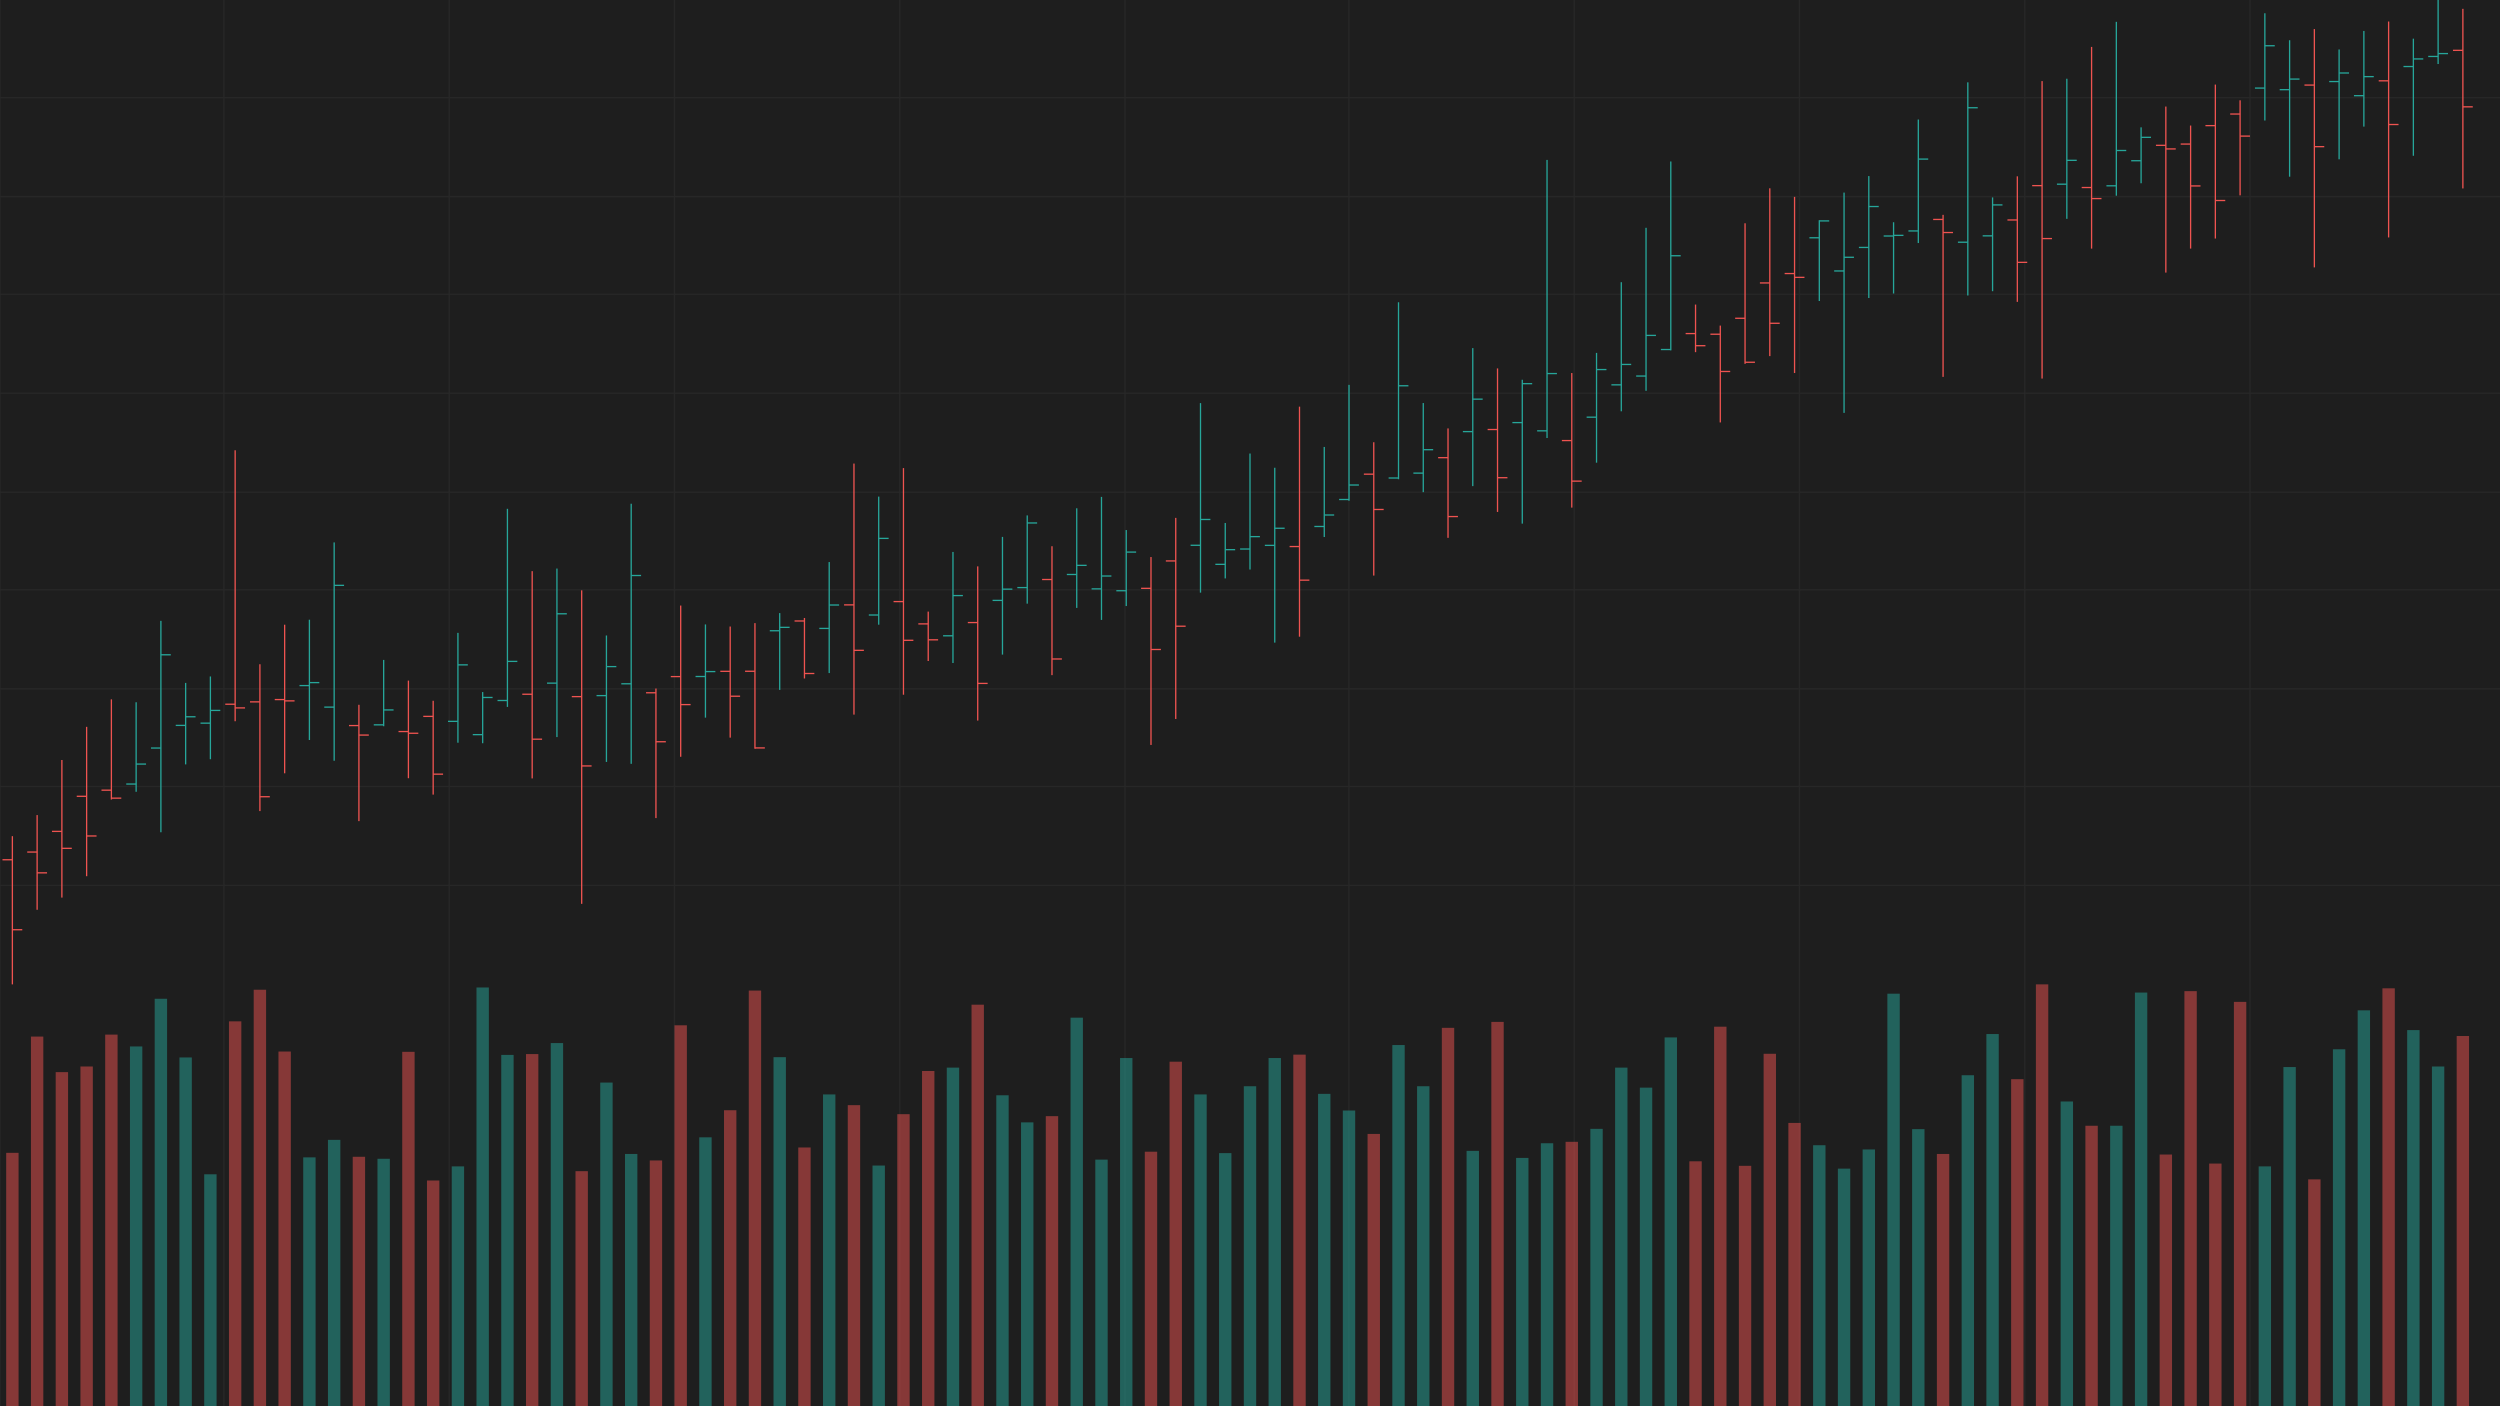 <?xml version="1.0" encoding="utf-8" ?>
<svg baseProfile="full" height="1080" version="1.1" width="1920" xmlns="http://www.w3.org/2000/svg" xmlns:ev="http://www.w3.org/2001/xml-events" xmlns:xlink="http://www.w3.org/1999/xlink"><defs /><rect fill="#1E1E1E" height="100%" width="100%" x="0" y="0" /><g id="grid" opacity="0.25" stroke="#424242" stroke-width="1"><line x1="0" x2="1920" y1="75" y2="75" /><line x1="0" x2="1920" y1="151" y2="151" /><line x1="0" x2="1920" y1="226" y2="226" /><line x1="0" x2="1920" y1="302" y2="302" /><line x1="0" x2="1920" y1="378" y2="378" /><line x1="0" x2="1920" y1="453" y2="453" /><line x1="0" x2="1920" y1="529" y2="529" /><line x1="0" x2="1920" y1="604" y2="604" /><line x1="0" x2="1920" y1="680" y2="680" /><line x1="0" x2="0" y1="0" y2="1080" /><line x1="172" x2="172" y1="0" y2="1080" /><line x1="345" x2="345" y1="0" y2="1080" /><line x1="518" x2="518" y1="0" y2="1080" /><line x1="691" x2="691" y1="0" y2="1080" /><line x1="864" x2="864" y1="0" y2="1080" /><line x1="1036" x2="1036" y1="0" y2="1080" /><line x1="1209" x2="1209" y1="0" y2="1080" /><line x1="1382" x2="1382" y1="0" y2="1080" /><line x1="1555" x2="1555" y1="0" y2="1080" /><line x1="1728" x2="1728" y1="0" y2="1080" /></g><g id="ohlc_bars"><line stroke="#EF5350" stroke-width="1" x1="9.505" x2="9.505" y1="642.183" y2="756.0" /><line stroke="#EF5350" stroke-width="1" x1="1.901" x2="9.505" y1="660.295" y2="660.295" /><line stroke="#EF5350" stroke-width="1" x1="9.505" x2="17.109" y1="714.034" y2="714.034" /><line stroke="#EF5350" stroke-width="1" x1="28.515" x2="28.515" y1="625.986" y2="698.704" /><line stroke="#EF5350" stroke-width="1" x1="20.911" x2="28.515" y1="654.375" y2="654.375" /><line stroke="#EF5350" stroke-width="1" x1="28.515" x2="36.119" y1="670.346" y2="670.346" /><line stroke="#EF5350" stroke-width="1" x1="47.525" x2="47.525" y1="583.68" y2="689.35" /><line stroke="#EF5350" stroke-width="1" x1="39.921" x2="47.525" y1="638.508" y2="638.508" /><line stroke="#EF5350" stroke-width="1" x1="47.525" x2="55.129" y1="651.52" y2="651.52" /><line stroke="#EF5350" stroke-width="1" x1="66.535" x2="66.535" y1="558.216" y2="672.922" /><line stroke="#EF5350" stroke-width="1" x1="58.931" x2="66.535" y1="611.562" y2="611.562" /><line stroke="#EF5350" stroke-width="1" x1="66.535" x2="74.139" y1="642.023" y2="642.023" /><line stroke="#EF5350" stroke-width="1" x1="85.545" x2="85.545" y1="537.114" y2="614.037" /><line stroke="#EF5350" stroke-width="1" x1="77.941" x2="85.545" y1="606.856" y2="606.856" /><line stroke="#EF5350" stroke-width="1" x1="85.545" x2="93.149" y1="612.979" y2="612.979" /><line stroke="#26A69A" stroke-width="1" x1="104.554" x2="104.554" y1="539.332" y2="608.088" /><line stroke="#26A69A" stroke-width="1" x1="96.95" x2="104.554" y1="602.149" y2="602.149" /><line stroke="#26A69A" stroke-width="1" x1="104.554" x2="112.158" y1="586.808" y2="586.808" /><line stroke="#26A69A" stroke-width="1" x1="123.564" x2="123.564" y1="476.806" y2="639.172" /><line stroke="#26A69A" stroke-width="1" x1="115.96" x2="123.564" y1="574.492" y2="574.492" /><line stroke="#26A69A" stroke-width="1" x1="123.564" x2="131.168" y1="502.879" y2="502.879" /><line stroke="#26A69A" stroke-width="1" x1="142.574" x2="142.574" y1="524.472" y2="587.057" /><line stroke="#26A69A" stroke-width="1" x1="134.97" x2="142.574" y1="557.11" y2="557.11" /><line stroke="#26A69A" stroke-width="1" x1="142.574" x2="150.178" y1="550.481" y2="550.481" /><line stroke="#26A69A" stroke-width="1" x1="161.584" x2="161.584" y1="519.529" y2="583.077" /><line stroke="#26A69A" stroke-width="1" x1="153.98" x2="161.584" y1="555.381" y2="555.381" /><line stroke="#26A69A" stroke-width="1" x1="161.584" x2="169.188" y1="545.602" y2="545.602" /><line stroke="#EF5350" stroke-width="1" x1="180.594" x2="180.594" y1="345.806" y2="553.906" /><line stroke="#EF5350" stroke-width="1" x1="172.99" x2="180.594" y1="540.844" y2="540.844" /><line stroke="#EF5350" stroke-width="1" x1="180.594" x2="188.198" y1="543.671" y2="543.671" /><line stroke="#EF5350" stroke-width="1" x1="199.604" x2="199.604" y1="510.139" y2="622.91" /><line stroke="#EF5350" stroke-width="1" x1="192" x2="199.604" y1="539.039" y2="539.039" /><line stroke="#EF5350" stroke-width="1" x1="199.604" x2="207.208" y1="611.89" y2="611.89" /><line stroke="#EF5350" stroke-width="1" x1="218.614" x2="218.614" y1="479.777" y2="593.893" /><line stroke="#EF5350" stroke-width="1" x1="211.01" x2="218.614" y1="537.263" y2="537.263" /><line stroke="#EF5350" stroke-width="1" x1="218.614" x2="226.218" y1="538.27" y2="538.27" /><line stroke="#26A69A" stroke-width="1" x1="237.624" x2="237.624" y1="475.949" y2="568.316" /><line stroke="#26A69A" stroke-width="1" x1="230.02" x2="237.624" y1="526.53" y2="526.53" /><line stroke="#26A69A" stroke-width="1" x1="237.624" x2="245.228" y1="524.244" y2="524.244" /><line stroke="#26A69A" stroke-width="1" x1="256.634" x2="256.634" y1="416.576" y2="584.257" /><line stroke="#26A69A" stroke-width="1" x1="249.03" x2="256.634" y1="543.074" y2="543.074" /><line stroke="#26A69A" stroke-width="1" x1="256.634" x2="264.238" y1="449.551" y2="449.551" /><line stroke="#EF5350" stroke-width="1" x1="275.644" x2="275.644" y1="541.275" y2="630.626" /><line stroke="#EF5350" stroke-width="1" x1="268.04" x2="275.644" y1="557.234" y2="557.234" /><line stroke="#EF5350" stroke-width="1" x1="275.644" x2="283.248" y1="564.538" y2="564.538" /><line stroke="#26A69A" stroke-width="1" x1="294.653" x2="294.653" y1="506.81" y2="557.744" /><line stroke="#26A69A" stroke-width="1" x1="287.05" x2="294.653" y1="556.68" y2="556.68" /><line stroke="#26A69A" stroke-width="1" x1="294.653" x2="302.257" y1="545.231" y2="545.231" /><line stroke="#EF5350" stroke-width="1" x1="313.663" x2="313.663" y1="522.706" y2="597.669" /><line stroke="#EF5350" stroke-width="1" x1="306.059" x2="313.663" y1="561.829" y2="561.829" /><line stroke="#EF5350" stroke-width="1" x1="313.663" x2="321.267" y1="563.146" y2="563.146" /><line stroke="#EF5350" stroke-width="1" x1="332.673" x2="332.673" y1="538.193" y2="610.26" /><line stroke="#EF5350" stroke-width="1" x1="325.069" x2="332.673" y1="550.181" y2="550.181" /><line stroke="#EF5350" stroke-width="1" x1="332.673" x2="340.277" y1="594.553" y2="594.553" /><line stroke="#26A69A" stroke-width="1" x1="351.683" x2="351.683" y1="486.042" y2="570.413" /><line stroke="#26A69A" stroke-width="1" x1="344.079" x2="351.683" y1="554.003" y2="554.003" /><line stroke="#26A69A" stroke-width="1" x1="351.683" x2="359.287" y1="510.613" y2="510.613" /><line stroke="#26A69A" stroke-width="1" x1="370.693" x2="370.693" y1="531.513" y2="570.795" /><line stroke="#26A69A" stroke-width="1" x1="363.089" x2="370.693" y1="564.207" y2="564.207" /><line stroke="#26A69A" stroke-width="1" x1="370.693" x2="378.297" y1="535.658" y2="535.658" /><line stroke="#26A69A" stroke-width="1" x1="389.703" x2="389.703" y1="390.778" y2="542.898" /><line stroke="#26A69A" stroke-width="1" x1="382.099" x2="389.703" y1="537.987" y2="537.987" /><line stroke="#26A69A" stroke-width="1" x1="389.703" x2="397.307" y1="507.954" y2="507.954" /><line stroke="#EF5350" stroke-width="1" x1="408.713" x2="408.713" y1="438.647" y2="597.83" /><line stroke="#EF5350" stroke-width="1" x1="401.109" x2="408.713" y1="533.175" y2="533.175" /><line stroke="#EF5350" stroke-width="1" x1="408.713" x2="416.317" y1="567.702" y2="567.702" /><line stroke="#26A69A" stroke-width="1" x1="427.723" x2="427.723" y1="436.648" y2="566.071" /><line stroke="#26A69A" stroke-width="1" x1="420.119" x2="427.723" y1="524.65" y2="524.65" /><line stroke="#26A69A" stroke-width="1" x1="427.723" x2="435.327" y1="471.389" y2="471.389" /><line stroke="#EF5350" stroke-width="1" x1="446.733" x2="446.733" y1="453.37" y2="694.159" /><line stroke="#EF5350" stroke-width="1" x1="439.129" x2="446.733" y1="535.011" y2="535.011" /><line stroke="#EF5350" stroke-width="1" x1="446.733" x2="454.337" y1="588.236" y2="588.236" /><line stroke="#26A69A" stroke-width="1" x1="465.743" x2="465.743" y1="488.058" y2="585.158" /><line stroke="#26A69A" stroke-width="1" x1="458.139" x2="465.743" y1="534.23" y2="534.23" /><line stroke="#26A69A" stroke-width="1" x1="465.743" x2="473.347" y1="511.949" y2="511.949" /><line stroke="#26A69A" stroke-width="1" x1="484.752" x2="484.752" y1="386.864" y2="586.623" /><line stroke="#26A69A" stroke-width="1" x1="477.149" x2="484.752" y1="525.156" y2="525.156" /><line stroke="#26A69A" stroke-width="1" x1="484.752" x2="492.356" y1="441.99" y2="441.99" /><line stroke="#EF5350" stroke-width="1" x1="503.762" x2="503.762" y1="528.799" y2="628.288" /><line stroke="#EF5350" stroke-width="1" x1="496.158" x2="503.762" y1="532.053" y2="532.053" /><line stroke="#EF5350" stroke-width="1" x1="503.762" x2="511.366" y1="569.661" y2="569.661" /><line stroke="#EF5350" stroke-width="1" x1="522.772" x2="522.772" y1="465.069" y2="581.205" /><line stroke="#EF5350" stroke-width="1" x1="515.168" x2="522.772" y1="519.628" y2="519.628" /><line stroke="#EF5350" stroke-width="1" x1="522.772" x2="530.376" y1="541.129" y2="541.129" /><line stroke="#26A69A" stroke-width="1" x1="541.782" x2="541.782" y1="479.565" y2="551.154" /><line stroke="#26A69A" stroke-width="1" x1="534.178" x2="541.782" y1="519.559" y2="519.559" /><line stroke="#26A69A" stroke-width="1" x1="541.782" x2="549.386" y1="515.776" y2="515.776" /><line stroke="#EF5350" stroke-width="1" x1="560.792" x2="560.792" y1="481.177" y2="566.505" /><line stroke="#EF5350" stroke-width="1" x1="553.188" x2="560.792" y1="515.581" y2="515.581" /><line stroke="#EF5350" stroke-width="1" x1="560.792" x2="568.396" y1="534.696" y2="534.696" /><line stroke="#EF5350" stroke-width="1" x1="579.802" x2="579.802" y1="478.552" y2="575.02" /><line stroke="#EF5350" stroke-width="1" x1="572.198" x2="579.802" y1="515.526" y2="515.526" /><line stroke="#EF5350" stroke-width="1" x1="579.802" x2="587.406" y1="574.4" y2="574.4" /><line stroke="#26A69A" stroke-width="1" x1="598.812" x2="598.812" y1="470.852" y2="529.835" /><line stroke="#26A69A" stroke-width="1" x1="591.208" x2="598.812" y1="484.413" y2="484.413" /><line stroke="#26A69A" stroke-width="1" x1="598.812" x2="606.416" y1="481.81" y2="481.81" /><line stroke="#EF5350" stroke-width="1" x1="617.822" x2="617.822" y1="474.607" y2="521.084" /><line stroke="#EF5350" stroke-width="1" x1="610.218" x2="617.822" y1="476.914" y2="476.914" /><line stroke="#EF5350" stroke-width="1" x1="617.822" x2="625.426" y1="517.247" y2="517.247" /><line stroke="#26A69A" stroke-width="1" x1="636.832" x2="636.832" y1="431.663" y2="516.91" /><line stroke="#26A69A" stroke-width="1" x1="629.228" x2="636.832" y1="482.63" y2="482.63" /><line stroke="#26A69A" stroke-width="1" x1="636.832" x2="644.436" y1="464.649" y2="464.649" /><line stroke="#EF5350" stroke-width="1" x1="655.842" x2="655.842" y1="356.016" y2="548.822" /><line stroke="#EF5350" stroke-width="1" x1="648.238" x2="655.842" y1="464.55" y2="464.55" /><line stroke="#EF5350" stroke-width="1" x1="655.842" x2="663.446" y1="499.458" y2="499.458" /><line stroke="#26A69A" stroke-width="1" x1="674.851" x2="674.851" y1="381.392" y2="479.775" /><line stroke="#26A69A" stroke-width="1" x1="667.248" x2="674.851" y1="472.33" y2="472.33" /><line stroke="#26A69A" stroke-width="1" x1="674.851" x2="682.455" y1="413.483" y2="413.483" /><line stroke="#EF5350" stroke-width="1" x1="693.861" x2="693.861" y1="359.497" y2="533.544" /><line stroke="#EF5350" stroke-width="1" x1="686.257" x2="693.861" y1="462.017" y2="462.017" /><line stroke="#EF5350" stroke-width="1" x1="693.861" x2="701.465" y1="491.755" y2="491.755" /><line stroke="#EF5350" stroke-width="1" x1="712.871" x2="712.871" y1="469.709" y2="507.645" /><line stroke="#EF5350" stroke-width="1" x1="705.267" x2="712.871" y1="479.148" y2="479.148" /><line stroke="#EF5350" stroke-width="1" x1="712.871" x2="720.475" y1="491.376" y2="491.376" /><line stroke="#26A69A" stroke-width="1" x1="731.881" x2="731.881" y1="423.898" y2="509.191" /><line stroke="#26A69A" stroke-width="1" x1="724.277" x2="731.881" y1="488.287" y2="488.287" /><line stroke="#26A69A" stroke-width="1" x1="731.881" x2="739.485" y1="457.4" y2="457.4" /><line stroke="#EF5350" stroke-width="1" x1="750.891" x2="750.891" y1="434.972" y2="553.396" /><line stroke="#EF5350" stroke-width="1" x1="743.287" x2="750.891" y1="478.125" y2="478.125" /><line stroke="#EF5350" stroke-width="1" x1="750.891" x2="758.495" y1="524.858" y2="524.858" /><line stroke="#26A69A" stroke-width="1" x1="769.901" x2="769.901" y1="412.353" y2="502.733" /><line stroke="#26A69A" stroke-width="1" x1="762.297" x2="769.901" y1="461.109" y2="461.109" /><line stroke="#26A69A" stroke-width="1" x1="769.901" x2="777.505" y1="452.473" y2="452.473" /><line stroke="#26A69A" stroke-width="1" x1="788.911" x2="788.911" y1="395.833" y2="463.606" /><line stroke="#26A69A" stroke-width="1" x1="781.307" x2="788.911" y1="451.27" y2="451.27" /><line stroke="#26A69A" stroke-width="1" x1="788.911" x2="796.515" y1="401.641" y2="401.641" /><line stroke="#EF5350" stroke-width="1" x1="807.921" x2="807.921" y1="419.499" y2="518.497" /><line stroke="#EF5350" stroke-width="1" x1="800.317" x2="807.921" y1="445.064" y2="445.064" /><line stroke="#EF5350" stroke-width="1" x1="807.921" x2="815.525" y1="506.096" y2="506.096" /><line stroke="#26A69A" stroke-width="1" x1="826.931" x2="826.931" y1="390.367" y2="466.867" /><line stroke="#26A69A" stroke-width="1" x1="819.327" x2="826.931" y1="441.204" y2="441.204" /><line stroke="#26A69A" stroke-width="1" x1="826.931" x2="834.535" y1="434.194" y2="434.194" /><line stroke="#26A69A" stroke-width="1" x1="845.941" x2="845.941" y1="381.616" y2="476.091" /><line stroke="#26A69A" stroke-width="1" x1="838.337" x2="845.941" y1="452.246" y2="452.246" /><line stroke="#26A69A" stroke-width="1" x1="845.941" x2="853.545" y1="442.379" y2="442.379" /><line stroke="#26A69A" stroke-width="1" x1="864.95" x2="864.95" y1="407.068" y2="465.433" /><line stroke="#26A69A" stroke-width="1" x1="857.347" x2="864.95" y1="453.686" y2="453.686" /><line stroke="#26A69A" stroke-width="1" x1="864.95" x2="872.554" y1="424.002" y2="424.002" /><line stroke="#EF5350" stroke-width="1" x1="883.96" x2="883.96" y1="427.802" y2="572.116" /><line stroke="#EF5350" stroke-width="1" x1="876.356" x2="883.96" y1="451.845" y2="451.845" /><line stroke="#EF5350" stroke-width="1" x1="883.96" x2="891.564" y1="498.809" y2="498.809" /><line stroke="#EF5350" stroke-width="1" x1="902.97" x2="902.97" y1="397.723" y2="552.181" /><line stroke="#EF5350" stroke-width="1" x1="895.366" x2="902.97" y1="430.796" y2="430.796" /><line stroke="#EF5350" stroke-width="1" x1="902.97" x2="910.574" y1="480.931" y2="480.931" /><line stroke="#26A69A" stroke-width="1" x1="921.98" x2="921.98" y1="309.588" y2="455.148" /><line stroke="#26A69A" stroke-width="1" x1="914.376" x2="921.98" y1="418.777" y2="418.777" /><line stroke="#26A69A" stroke-width="1" x1="921.98" x2="929.584" y1="398.961" y2="398.961" /><line stroke="#26A69A" stroke-width="1" x1="940.99" x2="940.99" y1="401.643" y2="444.225" /><line stroke="#26A69A" stroke-width="1" x1="933.386" x2="940.99" y1="433.42" y2="433.42" /><line stroke="#26A69A" stroke-width="1" x1="940.99" x2="948.594" y1="422.144" y2="422.144" /><line stroke="#26A69A" stroke-width="1" x1="960.0" x2="960.0" y1="348.308" y2="437.387" /><line stroke="#26A69A" stroke-width="1" x1="952.396" x2="960.0" y1="421.648" y2="421.648" /><line stroke="#26A69A" stroke-width="1" x1="960.0" x2="967.604" y1="412.138" y2="412.138" /><line stroke="#26A69A" stroke-width="1" x1="979.01" x2="979.01" y1="359.233" y2="493.539" /><line stroke="#26A69A" stroke-width="1" x1="971.406" x2="979.01" y1="418.852" y2="418.852" /><line stroke="#26A69A" stroke-width="1" x1="979.01" x2="986.614" y1="405.698" y2="405.698" /><line stroke="#EF5350" stroke-width="1" x1="998.02" x2="998.02" y1="312.318" y2="488.985" /><line stroke="#EF5350" stroke-width="1" x1="990.416" x2="998.02" y1="419.748" y2="419.748" /><line stroke="#EF5350" stroke-width="1" x1="998.02" x2="1005.624" y1="445.567" y2="445.567" /><line stroke="#26A69A" stroke-width="1" x1="1017.03" x2="1017.03" y1="343.252" y2="412.434" /><line stroke="#26A69A" stroke-width="1" x1="1009.426" x2="1017.03" y1="404.337" y2="404.337" /><line stroke="#26A69A" stroke-width="1" x1="1017.03" x2="1024.634" y1="395.519" y2="395.519" /><line stroke="#26A69A" stroke-width="1" x1="1036.04" x2="1036.04" y1="295.576" y2="384.581" /><line stroke="#26A69A" stroke-width="1" x1="1028.436" x2="1036.04" y1="383.619" y2="383.619" /><line stroke="#26A69A" stroke-width="1" x1="1036.04" x2="1043.644" y1="372.491" y2="372.491" /><line stroke="#EF5350" stroke-width="1" x1="1055.05" x2="1055.05" y1="339.649" y2="442.036" /><line stroke="#EF5350" stroke-width="1" x1="1047.446" x2="1055.05" y1="364.162" y2="364.162" /><line stroke="#EF5350" stroke-width="1" x1="1055.05" x2="1062.653" y1="391.284" y2="391.284" /><line stroke="#26A69A" stroke-width="1" x1="1074.059" x2="1074.059" y1="232.139" y2="368.05" /><line stroke="#26A69A" stroke-width="1" x1="1066.455" x2="1074.059" y1="367.113" y2="367.113" /><line stroke="#26A69A" stroke-width="1" x1="1074.059" x2="1081.663" y1="296.274" y2="296.274" /><line stroke="#26A69A" stroke-width="1" x1="1093.069" x2="1093.069" y1="309.541" y2="377.969" /><line stroke="#26A69A" stroke-width="1" x1="1085.465" x2="1093.069" y1="363.356" y2="363.356" /><line stroke="#26A69A" stroke-width="1" x1="1093.069" x2="1100.673" y1="345.366" y2="345.366" /><line stroke="#EF5350" stroke-width="1" x1="1112.079" x2="1112.079" y1="329.026" y2="413.061" /><line stroke="#EF5350" stroke-width="1" x1="1104.475" x2="1112.079" y1="351.494" y2="351.494" /><line stroke="#EF5350" stroke-width="1" x1="1112.079" x2="1119.683" y1="396.724" y2="396.724" /><line stroke="#26A69A" stroke-width="1" x1="1131.089" x2="1131.089" y1="267.335" y2="373.354" /><line stroke="#26A69A" stroke-width="1" x1="1123.485" x2="1131.089" y1="331.477" y2="331.477" /><line stroke="#26A69A" stroke-width="1" x1="1131.089" x2="1138.693" y1="306.549" y2="306.549" /><line stroke="#EF5350" stroke-width="1" x1="1150.099" x2="1150.099" y1="282.947" y2="393.168" /><line stroke="#EF5350" stroke-width="1" x1="1142.495" x2="1150.099" y1="329.871" y2="329.871" /><line stroke="#EF5350" stroke-width="1" x1="1150.099" x2="1157.703" y1="366.877" y2="366.877" /><line stroke="#26A69A" stroke-width="1" x1="1169.109" x2="1169.109" y1="291.654" y2="402.143" /><line stroke="#26A69A" stroke-width="1" x1="1161.505" x2="1169.109" y1="324.551" y2="324.551" /><line stroke="#26A69A" stroke-width="1" x1="1169.109" x2="1176.713" y1="294.667" y2="294.667" /><line stroke="#26A69A" stroke-width="1" x1="1188.119" x2="1188.119" y1="122.809" y2="336.388" /><line stroke="#26A69A" stroke-width="1" x1="1180.515" x2="1188.119" y1="330.882" y2="330.882" /><line stroke="#26A69A" stroke-width="1" x1="1188.119" x2="1195.723" y1="286.893" y2="286.893" /><line stroke="#EF5350" stroke-width="1" x1="1207.129" x2="1207.129" y1="286.493" y2="389.846" /><line stroke="#EF5350" stroke-width="1" x1="1199.525" x2="1207.129" y1="338.351" y2="338.351" /><line stroke="#EF5350" stroke-width="1" x1="1207.129" x2="1214.733" y1="369.51" y2="369.51" /><line stroke="#26A69A" stroke-width="1" x1="1226.139" x2="1226.139" y1="271.035" y2="355.335" /><line stroke="#26A69A" stroke-width="1" x1="1218.535" x2="1226.139" y1="320.397" y2="320.397" /><line stroke="#26A69A" stroke-width="1" x1="1226.139" x2="1233.743" y1="283.821" y2="283.821" /><line stroke="#26A69A" stroke-width="1" x1="1245.149" x2="1245.149" y1="216.724" y2="315.874" /><line stroke="#26A69A" stroke-width="1" x1="1237.545" x2="1245.149" y1="295.563" y2="295.563" /><line stroke="#26A69A" stroke-width="1" x1="1245.149" x2="1252.752" y1="279.891" y2="279.891" /><line stroke="#26A69A" stroke-width="1" x1="1264.158" x2="1264.158" y1="174.954" y2="300.148" /><line stroke="#26A69A" stroke-width="1" x1="1256.554" x2="1264.158" y1="288.804" y2="288.804" /><line stroke="#26A69A" stroke-width="1" x1="1264.158" x2="1271.762" y1="257.593" y2="257.593" /><line stroke="#26A69A" stroke-width="1" x1="1283.168" x2="1283.168" y1="124.018" y2="269.071" /><line stroke="#26A69A" stroke-width="1" x1="1275.564" x2="1283.168" y1="268.433" y2="268.433" /><line stroke="#26A69A" stroke-width="1" x1="1283.168" x2="1290.772" y1="196.417" y2="196.417" /><line stroke="#EF5350" stroke-width="1" x1="1302.178" x2="1302.178" y1="233.91" y2="270.448" /><line stroke="#EF5350" stroke-width="1" x1="1294.574" x2="1302.178" y1="256.186" y2="256.186" /><line stroke="#EF5350" stroke-width="1" x1="1302.178" x2="1309.782" y1="265.503" y2="265.503" /><line stroke="#EF5350" stroke-width="1" x1="1321.188" x2="1321.188" y1="250.062" y2="324.43" /><line stroke="#EF5350" stroke-width="1" x1="1313.584" x2="1321.188" y1="256.681" y2="256.681" /><line stroke="#EF5350" stroke-width="1" x1="1321.188" x2="1328.792" y1="285.298" y2="285.298" /><line stroke="#EF5350" stroke-width="1" x1="1340.198" x2="1340.198" y1="171.475" y2="279.45" /><line stroke="#EF5350" stroke-width="1" x1="1332.594" x2="1340.198" y1="244.437" y2="244.437" /><line stroke="#EF5350" stroke-width="1" x1="1340.198" x2="1347.802" y1="278.209" y2="278.209" /><line stroke="#EF5350" stroke-width="1" x1="1359.208" x2="1359.208" y1="144.613" y2="273.486" /><line stroke="#EF5350" stroke-width="1" x1="1351.604" x2="1359.208" y1="217.301" y2="217.301" /><line stroke="#EF5350" stroke-width="1" x1="1359.208" x2="1366.812" y1="248.276" y2="248.276" /><line stroke="#EF5350" stroke-width="1" x1="1378.218" x2="1378.218" y1="151.201" y2="286.474" /><line stroke="#EF5350" stroke-width="1" x1="1370.614" x2="1378.218" y1="210.085" y2="210.085" /><line stroke="#EF5350" stroke-width="1" x1="1378.218" x2="1385.822" y1="213.012" y2="213.012" /><line stroke="#26A69A" stroke-width="1" x1="1397.228" x2="1397.228" y1="169.142" y2="231.174" /><line stroke="#26A69A" stroke-width="1" x1="1389.624" x2="1397.228" y1="182.613" y2="182.613" /><line stroke="#26A69A" stroke-width="1" x1="1397.228" x2="1404.832" y1="169.66" y2="169.66" /><line stroke="#26A69A" stroke-width="1" x1="1416.238" x2="1416.238" y1="147.905" y2="317.099" /><line stroke="#26A69A" stroke-width="1" x1="1408.634" x2="1416.238" y1="208.097" y2="208.097" /><line stroke="#26A69A" stroke-width="1" x1="1416.238" x2="1423.842" y1="197.592" y2="197.592" /><line stroke="#26A69A" stroke-width="1" x1="1435.248" x2="1435.248" y1="135.226" y2="228.871" /><line stroke="#26A69A" stroke-width="1" x1="1427.644" x2="1435.248" y1="190.025" y2="190.025" /><line stroke="#26A69A" stroke-width="1" x1="1435.248" x2="1442.851" y1="158.619" y2="158.619" /><line stroke="#26A69A" stroke-width="1" x1="1454.257" x2="1454.257" y1="170.683" y2="225.413" /><line stroke="#26A69A" stroke-width="1" x1="1446.653" x2="1454.257" y1="181.253" y2="181.253" /><line stroke="#26A69A" stroke-width="1" x1="1454.257" x2="1461.861" y1="180.76" y2="180.76" /><line stroke="#26A69A" stroke-width="1" x1="1473.267" x2="1473.267" y1="91.795" y2="186.649" /><line stroke="#26A69A" stroke-width="1" x1="1465.663" x2="1473.267" y1="177.367" y2="177.367" /><line stroke="#26A69A" stroke-width="1" x1="1473.267" x2="1480.871" y1="122.18" y2="122.18" /><line stroke="#EF5350" stroke-width="1" x1="1492.277" x2="1492.277" y1="165.002" y2="289.439" /><line stroke="#EF5350" stroke-width="1" x1="1484.673" x2="1492.277" y1="168.536" y2="168.536" /><line stroke="#EF5350" stroke-width="1" x1="1492.277" x2="1499.881" y1="178.584" y2="178.584" /><line stroke="#26A69A" stroke-width="1" x1="1511.287" x2="1511.287" y1="63.236" y2="226.939" /><line stroke="#26A69A" stroke-width="1" x1="1503.683" x2="1511.287" y1="186.02" y2="186.02" /><line stroke="#26A69A" stroke-width="1" x1="1511.287" x2="1518.891" y1="82.742" y2="82.742" /><line stroke="#26A69A" stroke-width="1" x1="1530.297" x2="1530.297" y1="151.628" y2="223.64" /><line stroke="#26A69A" stroke-width="1" x1="1522.693" x2="1530.297" y1="181.13" y2="181.13" /><line stroke="#26A69A" stroke-width="1" x1="1530.297" x2="1537.901" y1="157.375" y2="157.375" /><line stroke="#EF5350" stroke-width="1" x1="1549.307" x2="1549.307" y1="135.421" y2="231.828" /><line stroke="#EF5350" stroke-width="1" x1="1541.703" x2="1549.307" y1="168.94" y2="168.94" /><line stroke="#EF5350" stroke-width="1" x1="1549.307" x2="1556.911" y1="201.484" y2="201.484" /><line stroke="#EF5350" stroke-width="1" x1="1568.317" x2="1568.317" y1="62.277" y2="290.744" /><line stroke="#EF5350" stroke-width="1" x1="1560.713" x2="1568.317" y1="142.566" y2="142.566" /><line stroke="#EF5350" stroke-width="1" x1="1568.317" x2="1575.921" y1="183.225" y2="183.225" /><line stroke="#26A69A" stroke-width="1" x1="1587.327" x2="1587.327" y1="60.474" y2="168.07" /><line stroke="#26A69A" stroke-width="1" x1="1579.723" x2="1587.327" y1="141.455" y2="141.455" /><line stroke="#26A69A" stroke-width="1" x1="1587.327" x2="1594.931" y1="123.137" y2="123.137" /><line stroke="#EF5350" stroke-width="1" x1="1606.337" x2="1606.337" y1="36.036" y2="190.931" /><line stroke="#EF5350" stroke-width="1" x1="1598.733" x2="1606.337" y1="144.017" y2="144.017" /><line stroke="#EF5350" stroke-width="1" x1="1606.337" x2="1613.941" y1="152.501" y2="152.501" /><line stroke="#26A69A" stroke-width="1" x1="1625.347" x2="1625.347" y1="16.767" y2="150.31" /><line stroke="#26A69A" stroke-width="1" x1="1617.743" x2="1625.347" y1="142.697" y2="142.697" /><line stroke="#26A69A" stroke-width="1" x1="1625.347" x2="1632.95" y1="115.588" y2="115.588" /><line stroke="#26A69A" stroke-width="1" x1="1644.356" x2="1644.356" y1="97.79" y2="140.742" /><line stroke="#26A69A" stroke-width="1" x1="1636.752" x2="1644.356" y1="123.442" y2="123.442" /><line stroke="#26A69A" stroke-width="1" x1="1644.356" x2="1651.96" y1="105.474" y2="105.474" /><line stroke="#EF5350" stroke-width="1" x1="1663.366" x2="1663.366" y1="81.828" y2="209.354" /><line stroke="#EF5350" stroke-width="1" x1="1655.762" x2="1663.366" y1="111.611" y2="111.611" /><line stroke="#EF5350" stroke-width="1" x1="1663.366" x2="1670.97" y1="114.376" y2="114.376" /><line stroke="#EF5350" stroke-width="1" x1="1682.376" x2="1682.376" y1="96.42" y2="190.909" /><line stroke="#EF5350" stroke-width="1" x1="1674.772" x2="1682.376" y1="110.645" y2="110.645" /><line stroke="#EF5350" stroke-width="1" x1="1682.376" x2="1689.98" y1="142.796" y2="142.796" /><line stroke="#EF5350" stroke-width="1" x1="1701.386" x2="1701.386" y1="64.956" y2="183.199" /><line stroke="#EF5350" stroke-width="1" x1="1693.782" x2="1701.386" y1="96.479" y2="96.479" /><line stroke="#EF5350" stroke-width="1" x1="1701.386" x2="1708.99" y1="153.994" y2="153.994" /><line stroke="#EF5350" stroke-width="1" x1="1720.396" x2="1720.396" y1="77.044" y2="150.014" /><line stroke="#EF5350" stroke-width="1" x1="1712.792" x2="1720.396" y1="87.58" y2="87.58" /><line stroke="#EF5350" stroke-width="1" x1="1720.396" x2="1728.0" y1="104.533" y2="104.533" /><line stroke="#26A69A" stroke-width="1" x1="1739.406" x2="1739.406" y1="10.178" y2="92.554" /><line stroke="#26A69A" stroke-width="1" x1="1731.802" x2="1739.406" y1="67.651" y2="67.651" /><line stroke="#26A69A" stroke-width="1" x1="1739.406" x2="1747.01" y1="35.136" y2="35.136" /><line stroke="#26A69A" stroke-width="1" x1="1758.416" x2="1758.416" y1="30.902" y2="135.701" /><line stroke="#26A69A" stroke-width="1" x1="1750.812" x2="1758.416" y1="68.866" y2="68.866" /><line stroke="#26A69A" stroke-width="1" x1="1758.416" x2="1766.02" y1="60.737" y2="60.737" /><line stroke="#EF5350" stroke-width="1" x1="1777.426" x2="1777.426" y1="22.333" y2="205.355" /><line stroke="#EF5350" stroke-width="1" x1="1769.822" x2="1777.426" y1="65.343" y2="65.343" /><line stroke="#EF5350" stroke-width="1" x1="1777.426" x2="1785.03" y1="112.64" y2="112.64" /><line stroke="#26A69A" stroke-width="1" x1="1796.436" x2="1796.436" y1="37.986" y2="122.342" /><line stroke="#26A69A" stroke-width="1" x1="1788.832" x2="1796.436" y1="62.635" y2="62.635" /><line stroke="#26A69A" stroke-width="1" x1="1796.436" x2="1804.04" y1="56.06" y2="56.06" /><line stroke="#26A69A" stroke-width="1" x1="1815.446" x2="1815.446" y1="23.78" y2="97.238" /><line stroke="#26A69A" stroke-width="1" x1="1807.842" x2="1815.446" y1="73.487" y2="73.487" /><line stroke="#26A69A" stroke-width="1" x1="1815.446" x2="1823.05" y1="58.857" y2="58.857" /><line stroke="#EF5350" stroke-width="1" x1="1834.455" x2="1834.455" y1="16.528" y2="182.351" /><line stroke="#EF5350" stroke-width="1" x1="1826.851" x2="1834.455" y1="62.069" y2="62.069" /><line stroke="#EF5350" stroke-width="1" x1="1834.455" x2="1842.059" y1="95.627" y2="95.627" /><line stroke="#26A69A" stroke-width="1" x1="1853.465" x2="1853.465" y1="29.702" y2="119.632" /><line stroke="#26A69A" stroke-width="1" x1="1845.861" x2="1853.465" y1="51.095" y2="51.095" /><line stroke="#26A69A" stroke-width="1" x1="1853.465" x2="1861.069" y1="45.258" y2="45.258" /><line stroke="#26A69A" stroke-width="1" x1="1872.475" x2="1872.475" y1="0.0" y2="49.158" /><line stroke="#26A69A" stroke-width="1" x1="1864.871" x2="1872.475" y1="43.36" y2="43.36" /><line stroke="#26A69A" stroke-width="1" x1="1872.475" x2="1880.079" y1="41.15" y2="41.15" /><line stroke="#EF5350" stroke-width="1" x1="1891.485" x2="1891.485" y1="6.785" y2="144.717" /><line stroke="#EF5350" stroke-width="1" x1="1883.881" x2="1891.485" y1="38.659" y2="38.659" /><line stroke="#EF5350" stroke-width="1" x1="1891.485" x2="1899.089" y1="82.054" y2="82.054" /></g><g id="volume"><rect fill="#EF5350" height="194.617" opacity="0.5" width="9.505" x="4.752" y="885.383" /><rect fill="#EF5350" height="283.906" opacity="0.5" width="9.505" x="23.762" y="796.094" /><rect fill="#EF5350" height="256.599" opacity="0.5" width="9.505" x="42.772" y="823.401" /><rect fill="#EF5350" height="260.934" opacity="0.5" width="9.505" x="61.782" y="819.066" /><rect fill="#EF5350" height="285.423" opacity="0.5" width="9.505" x="80.792" y="794.577" /><rect fill="#26A69A" height="276.321" opacity="0.5" width="9.505" x="99.802" y="803.679" /><rect fill="#26A69A" height="312.947" opacity="0.5" width="9.505" x="118.812" y="767.053" /><rect fill="#26A69A" height="267.869" opacity="0.5" width="9.505" x="137.822" y="812.131" /><rect fill="#26A69A" height="178.146" opacity="0.5" width="9.505" x="156.832" y="901.854" /><rect fill="#EF5350" height="295.609" opacity="0.5" width="9.505" x="175.842" y="784.391" /><rect fill="#EF5350" height="319.882" opacity="0.5" width="9.505" x="194.851" y="760.118" /><rect fill="#EF5350" height="272.42" opacity="0.5" width="9.505" x="213.861" y="807.58" /><rect fill="#26A69A" height="191.149" opacity="0.5" width="9.505" x="232.871" y="888.851" /><rect fill="#26A69A" height="204.586" opacity="0.5" width="9.505" x="251.881" y="875.414" /><rect fill="#EF5350" height="191.583" opacity="0.5" width="9.505" x="270.891" y="888.417" /><rect fill="#26A69A" height="190.066" opacity="0.5" width="9.505" x="289.901" y="889.934" /><rect fill="#EF5350" height="272.203" opacity="0.5" width="9.505" x="308.911" y="807.797" /><rect fill="#EF5350" height="173.378" opacity="0.5" width="9.505" x="327.921" y="906.622" /><rect fill="#26A69A" height="184.214" opacity="0.5" width="9.505" x="346.931" y="895.786" /><rect fill="#26A69A" height="321.616" opacity="0.5" width="9.505" x="365.941" y="758.384" /><rect fill="#26A69A" height="269.819" opacity="0.5" width="9.505" x="384.95" y="810.181" /><rect fill="#EF5350" height="270.47" opacity="0.5" width="9.505" x="403.96" y="809.53" /><rect fill="#26A69A" height="278.922" opacity="0.5" width="9.505" x="422.97" y="801.078" /><rect fill="#EF5350" height="180.53" opacity="0.5" width="9.505" x="441.98" y="899.47" /><rect fill="#26A69A" height="248.581" opacity="0.5" width="9.505" x="460.99" y="831.419" /><rect fill="#26A69A" height="193.75" opacity="0.5" width="9.505" x="480.0" y="886.25" /><rect fill="#EF5350" height="188.765" opacity="0.5" width="9.505" x="499.01" y="891.235" /><rect fill="#EF5350" height="292.575" opacity="0.5" width="9.505" x="518.02" y="787.425" /><rect fill="#26A69A" height="206.536" opacity="0.5" width="9.505" x="537.03" y="873.464" /><rect fill="#EF5350" height="227.342" opacity="0.5" width="9.505" x="556.04" y="852.658" /><rect fill="#EF5350" height="319.232" opacity="0.5" width="9.505" x="575.05" y="760.768" /><rect fill="#26A69A" height="268.086" opacity="0.5" width="9.505" x="594.059" y="811.914" /><rect fill="#EF5350" height="198.734" opacity="0.5" width="9.505" x="613.069" y="881.266" /><rect fill="#26A69A" height="239.478" opacity="0.5" width="9.505" x="632.079" y="840.522" /><rect fill="#EF5350" height="231.243" opacity="0.5" width="9.505" x="651.089" y="848.757" /><rect fill="#26A69A" height="184.864" opacity="0.5" width="9.505" x="670.099" y="895.136" /><rect fill="#EF5350" height="224.308" opacity="0.5" width="9.505" x="689.109" y="855.692" /><rect fill="#EF5350" height="257.466" opacity="0.5" width="9.505" x="708.119" y="822.534" /><rect fill="#26A69A" height="260.067" opacity="0.5" width="9.505" x="727.129" y="819.933" /><rect fill="#EF5350" height="308.396" opacity="0.5" width="9.505" x="746.139" y="771.604" /><rect fill="#26A69A" height="238.828" opacity="0.5" width="9.505" x="765.149" y="841.172" /><rect fill="#26A69A" height="218.023" opacity="0.5" width="9.505" x="784.158" y="861.977" /><rect fill="#EF5350" height="222.791" opacity="0.5" width="9.505" x="803.168" y="857.209" /><rect fill="#26A69A" height="298.427" opacity="0.5" width="9.505" x="822.178" y="781.573" /><rect fill="#26A69A" height="189.415" opacity="0.5" width="9.505" x="841.188" y="890.585" /><rect fill="#26A69A" height="267.435" opacity="0.5" width="9.505" x="860.198" y="812.565" /><rect fill="#EF5350" height="195.484" opacity="0.5" width="9.505" x="879.208" y="884.516" /><rect fill="#EF5350" height="264.618" opacity="0.5" width="9.505" x="898.218" y="815.382" /><rect fill="#26A69A" height="239.478" opacity="0.5" width="9.505" x="917.228" y="840.522" /><rect fill="#26A69A" height="194.4" opacity="0.5" width="9.505" x="936.238" y="885.6" /><rect fill="#26A69A" height="245.763" opacity="0.5" width="9.505" x="955.248" y="834.237" /><rect fill="#26A69A" height="267.435" opacity="0.5" width="9.505" x="974.257" y="812.565" /><rect fill="#EF5350" height="270.036" opacity="0.5" width="9.505" x="993.267" y="809.964" /><rect fill="#26A69A" height="239.912" opacity="0.5" width="9.505" x="1012.277" y="840.088" /><rect fill="#26A69A" height="227.125" opacity="0.5" width="9.505" x="1031.287" y="852.875" /><rect fill="#EF5350" height="209.137" opacity="0.5" width="9.505" x="1050.297" y="870.863" /><rect fill="#26A69A" height="277.405" opacity="0.5" width="9.505" x="1069.307" y="802.595" /><rect fill="#26A69A" height="245.763" opacity="0.5" width="9.505" x="1088.317" y="834.237" /><rect fill="#EF5350" height="290.625" opacity="0.5" width="9.505" x="1107.327" y="789.375" /><rect fill="#26A69A" height="196.134" opacity="0.5" width="9.505" x="1126.337" y="883.866" /><rect fill="#EF5350" height="295.176" opacity="0.5" width="9.505" x="1145.347" y="784.824" /><rect fill="#26A69A" height="190.716" opacity="0.5" width="9.505" x="1164.356" y="889.284" /><rect fill="#26A69A" height="201.985" opacity="0.5" width="9.505" x="1183.366" y="878.015" /><rect fill="#EF5350" height="203.069" opacity="0.5" width="9.505" x="1202.376" y="876.931" /><rect fill="#26A69A" height="213.038" opacity="0.5" width="9.505" x="1221.386" y="866.962" /><rect fill="#26A69A" height="260.067" opacity="0.5" width="9.505" x="1240.396" y="819.933" /><rect fill="#26A69A" height="244.68" opacity="0.5" width="9.505" x="1259.406" y="835.32" /><rect fill="#26A69A" height="283.256" opacity="0.5" width="9.505" x="1278.416" y="796.744" /><rect fill="#EF5350" height="188.115" opacity="0.5" width="9.505" x="1297.426" y="891.885" /><rect fill="#EF5350" height="291.492" opacity="0.5" width="9.505" x="1316.436" y="788.508" /><rect fill="#EF5350" height="184.647" opacity="0.5" width="9.505" x="1335.446" y="895.353" /><rect fill="#EF5350" height="270.686" opacity="0.5" width="9.505" x="1354.455" y="809.314" /><rect fill="#EF5350" height="217.589" opacity="0.5" width="9.505" x="1373.465" y="862.411" /><rect fill="#26A69A" height="200.468" opacity="0.5" width="9.505" x="1392.475" y="879.532" /><rect fill="#26A69A" height="182.48" opacity="0.5" width="9.505" x="1411.485" y="897.52" /><rect fill="#26A69A" height="197.217" opacity="0.5" width="9.505" x="1430.495" y="882.783" /><rect fill="#26A69A" height="316.848" opacity="0.5" width="9.505" x="1449.505" y="763.152" /><rect fill="#26A69A" height="212.821" opacity="0.5" width="9.505" x="1468.515" y="867.179" /><rect fill="#EF5350" height="193.75" opacity="0.5" width="9.505" x="1487.525" y="886.25" /><rect fill="#26A69A" height="254.215" opacity="0.5" width="9.505" x="1506.535" y="825.785" /><rect fill="#26A69A" height="285.857" opacity="0.5" width="9.505" x="1525.545" y="794.143" /><rect fill="#EF5350" height="251.181" opacity="0.5" width="9.505" x="1544.554" y="828.819" /><rect fill="#EF5350" height="324.0" opacity="0.5" width="9.505" x="1563.564" y="756.0" /><rect fill="#26A69A" height="234.06" opacity="0.5" width="9.505" x="1582.574" y="845.94" /><rect fill="#EF5350" height="215.422" opacity="0.5" width="9.505" x="1601.584" y="864.578" /><rect fill="#26A69A" height="215.422" opacity="0.5" width="9.505" x="1620.594" y="864.578" /><rect fill="#26A69A" height="317.715" opacity="0.5" width="9.505" x="1639.604" y="762.285" /><rect fill="#EF5350" height="193.316" opacity="0.5" width="9.505" x="1658.614" y="886.684" /><rect fill="#EF5350" height="318.799" opacity="0.5" width="9.505" x="1677.624" y="761.201" /><rect fill="#EF5350" height="186.381" opacity="0.5" width="9.505" x="1696.634" y="893.619" /><rect fill="#EF5350" height="310.563" opacity="0.5" width="9.505" x="1715.644" y="769.437" /><rect fill="#26A69A" height="184.214" opacity="0.5" width="9.505" x="1734.653" y="895.786" /><rect fill="#26A69A" height="260.5" opacity="0.5" width="9.505" x="1753.663" y="819.5" /><rect fill="#EF5350" height="174.245" opacity="0.5" width="9.505" x="1772.673" y="905.755" /><rect fill="#26A69A" height="274.154" opacity="0.5" width="9.505" x="1791.683" y="805.846" /><rect fill="#26A69A" height="304.062" opacity="0.5" width="9.505" x="1810.693" y="775.938" /><rect fill="#EF5350" height="320.966" opacity="0.5" width="9.505" x="1829.703" y="759.034" /><rect fill="#26A69A" height="288.891" opacity="0.5" width="9.505" x="1848.713" y="791.109" /><rect fill="#26A69A" height="260.934" opacity="0.5" width="9.505" x="1867.723" y="819.066" /><rect fill="#EF5350" height="284.34" opacity="0.5" width="9.505" x="1886.733" y="795.66" /></g></svg>